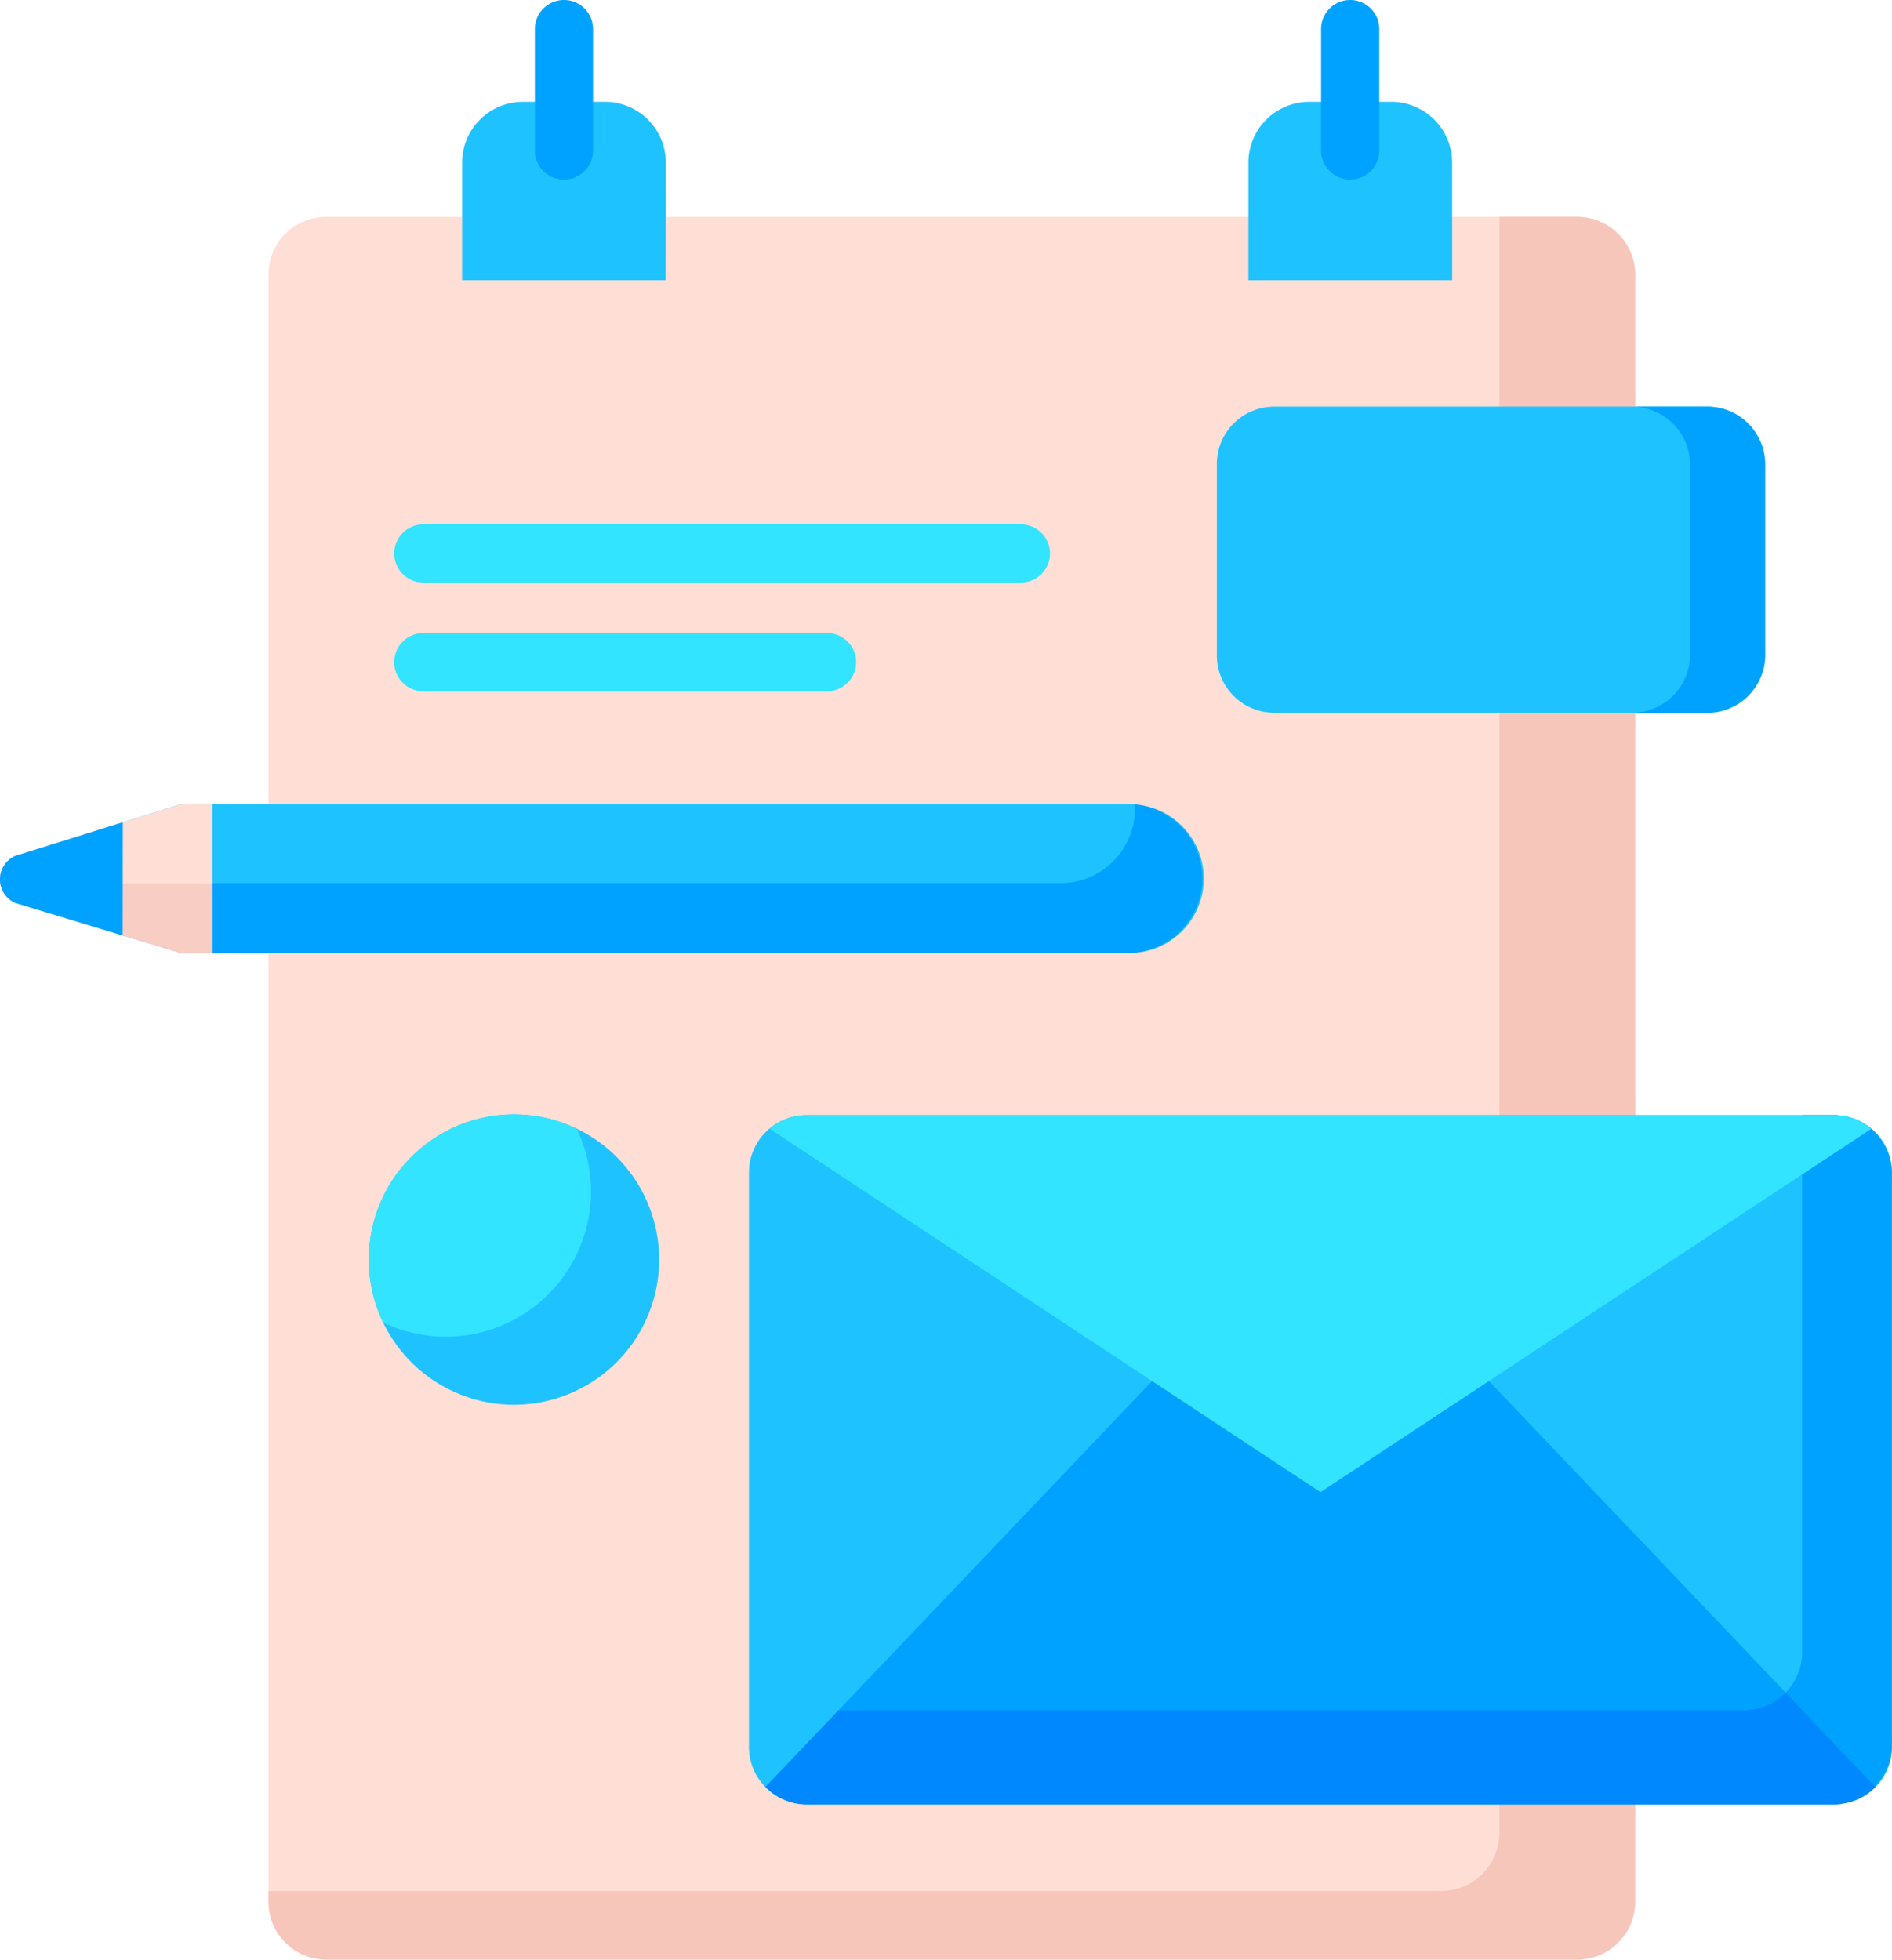 <svg xmlns="http://www.w3.org/2000/svg" width="54.56" height="56.514" viewBox="0 0 54.56 56.514">
  <g id="branding" transform="translate(0)">
    <path id="Path_157" data-name="Path 157" d="M107.89,106.927h-36.1a1.656,1.656,0,0,1-1.656-1.656V58.324a1.656,1.656,0,0,1,1.656-1.656h36.1a1.656,1.656,0,0,1,1.656,1.656v46.948A1.656,1.656,0,0,1,107.89,106.927Zm0,0" transform="translate(-62.391 -50.413)" fill="#ffded5"/>
    <path id="Path_158" data-name="Path 158" d="M107.867,56.668H105.63v46.6a1.678,1.678,0,0,1-1.678,1.678H70.132v.3a1.678,1.678,0,0,0,1.678,1.678h36.057a1.678,1.678,0,0,0,1.678-1.678v-46.9a1.678,1.678,0,0,0-1.678-1.678Zm0,0" transform="translate(-62.391 -50.413)" fill="#f7c6ba"/>
    <path id="Path_159" data-name="Path 159" d="M126.6,31.763H120.73V28.374a1.753,1.753,0,0,1,1.752-1.753h2.37a1.752,1.752,0,0,1,1.752,1.753Zm0,0" transform="translate(-107.404 -23.683)" fill="#1dc2ff"/>
    <path id="Path_160" data-name="Path 160" d="M332.031,31.763h-5.875V28.374a1.752,1.752,0,0,1,1.752-1.753h2.37a1.753,1.753,0,0,1,1.752,1.753Zm0,0" transform="translate(-290.155 -23.683)" fill="#1dc2ff"/>
    <path id="Path_161" data-name="Path 161" d="M140.581,5.178a.839.839,0,0,1-.839-.839V.839a.839.839,0,1,1,1.678,0v3.5A.839.839,0,0,1,140.581,5.178Zm0,0" transform="translate(-124.318)" fill="#00a2ff"/>
    <path id="Path_162" data-name="Path 162" d="M346,5.178a.839.839,0,0,1-.839-.839V.839a.839.839,0,1,1,1.678,0v3.5A.839.839,0,0,1,346,5.178Zm0,0" transform="translate(-307.065)" fill="#00a2ff"/>
    <path id="Path_163" data-name="Path 163" d="M332.034,115.078h-12.5a1.656,1.656,0,0,1-1.656-1.656v-5.516a1.656,1.656,0,0,1,1.656-1.656h12.5a1.656,1.656,0,0,1,1.656,1.656v5.516A1.656,1.656,0,0,1,332.034,115.078Zm0,0" transform="translate(-282.788 -94.523)" fill="#1dc2ff"/>
    <path id="Path_164" data-name="Path 164" d="M428.514,106.25h-2.163a1.678,1.678,0,0,1,1.678,1.678V113.4a1.678,1.678,0,0,1-1.678,1.678h2.163a1.678,1.678,0,0,0,1.678-1.678v-5.472A1.678,1.678,0,0,0,428.514,106.25Zm0,0" transform="translate(-379.291 -94.522)" fill="#00a2ff"/>
    <path id="Path_165" data-name="Path 165" d="M32.522,214.4H5.212L.439,212.958a.743.743,0,0,1-.008-1.35l4.781-1.495h27.31a2.146,2.146,0,1,1,0,4.291Zm0,0" transform="translate(-0.001 -186.921)" fill="#1dc2ff"/>
    <path id="Path_166" data-name="Path 166" d="M32.791,210.2c0,.042.006.083.006.125a2.146,2.146,0,0,1-2.146,2.146H.078a.732.732,0,0,0,.429.564l4.773,1.446H32.591a2.145,2.145,0,0,0,.2-4.281Zm0,0" transform="translate(-0.069 -187.001)" fill="#00a2ff"/>
    <path id="Path_167" data-name="Path 167" d="M121.063,138.7H103.831a.839.839,0,1,1,0-1.678h17.232a.839.839,0,1,1,0,1.678Zm0,0" transform="translate(-91.624 -121.899)" fill="#32e4ff"/>
    <path id="Path_168" data-name="Path 168" d="M115.472,167.08H103.83a.839.839,0,0,1,0-1.678h11.642a.839.839,0,0,1,0,1.678Zm0,0" transform="translate(-91.623 -147.145)" fill="#32e4ff"/>
    <path id="Path_169" data-name="Path 169" d="M6.129,210.113H5.213L.432,211.607a.743.743,0,0,0,.008,1.351L5.213,214.4h.917v-4.291Zm0,0" transform="translate(-0.002 -186.921)" fill="#ffded5"/>
    <path id="Path_170" data-name="Path 170" d="M.094,230.848a.73.73,0,0,0,.427.557l4.773,1.446H6.21v-2Zm0,0" transform="translate(-0.083 -205.367)" fill="#f7cdc4"/>
    <path id="Path_171" data-name="Path 171" d="M3.542,214.84l-3.112.973a.743.743,0,0,0,.008,1.351l3.1.94Zm0,0" transform="translate(0 -191.126)" fill="#00a2ff"/>
    <path id="Path_172" data-name="Path 172" d="M104.724,295.362a4.186,4.186,0,1,1-4.187-4.187A4.187,4.187,0,0,1,104.724,295.362Zm0,0" transform="translate(-85.716 -259.036)" fill="#1dc2ff"/>
    <path id="Path_173" data-name="Path 173" d="M226.978,311.229h-29.65a1.656,1.656,0,0,1-1.656-1.656V293.011a1.656,1.656,0,0,1,1.656-1.656h29.65a1.656,1.656,0,0,1,1.656,1.656v16.562A1.656,1.656,0,0,1,226.978,311.229Zm0,0" transform="translate(-174.074 -259.195)" fill="#1dc2ff"/>
    <path id="Path_174" data-name="Path 174" d="M232.024,331.444l-16-16.8-16,16.8a1.673,1.673,0,0,0,1.2.5h29.605a1.674,1.674,0,0,0,1.2-.5Zm0,0" transform="translate(-177.944 -279.915)" fill="#00a2ff"/>
    <path id="Path_175" data-name="Path 175" d="M230.827,291.355h-.912v15.481a1.678,1.678,0,0,1-1.678,1.678H202.13l-2.106,2.211.054.051.05.046.058.047.057.043.058.04c.036.024.073.047.112.068h0c.044.025.091.047.138.068l.007,0h0c.044.019.09.035.136.05l.02.007c.043.013.087.024.131.034l.028.007h0c.043.009.086.015.13.02h.005l.033,0a1.639,1.639,0,0,0,.173.009h29.605a1.678,1.678,0,0,0,1.678-1.678V293.033a1.678,1.678,0,0,0-1.678-1.678Zm0,0" transform="translate(-177.945 -259.195)" fill="#00a2ff"/>
    <path id="Path_176" data-name="Path 176" d="M231.038,445.429c.044-.006.088-.012.13-.02l.031-.008c.044-.01.088-.021.131-.035l.019-.007c.047-.015.092-.032.137-.051l.009,0a1.688,1.688,0,0,0,.529-.364l-2.588-2.717a1.672,1.672,0,0,1-1.2.506H202.13l-2.106,2.211a1.7,1.7,0,0,0,.389.3c.045.025.092.047.139.068a1.689,1.689,0,0,0,.67.14h29.605a1.633,1.633,0,0,0,.173-.009l.038-.006Zm0,0" transform="translate(-177.945 -393.41)" fill="#08f"/>
    <g id="Group_24" data-name="Group 24" transform="translate(10.635 32.14)">
      <path id="Path_177" data-name="Path 177" d="M216.976,302.227l15.883-10.477a1.669,1.669,0,0,0-1.08-.395H202.173a1.669,1.669,0,0,0-1.08.395Zm0,0" transform="translate(-189.532 -291.335)" fill="#32e4ff"/>
      <path id="Path_178" data-name="Path 178" d="M96.352,295.362a4.169,4.169,0,0,0,.411,1.811,4.188,4.188,0,0,0,5.586-5.587,4.188,4.188,0,0,0-6,3.776Zm0,0" transform="translate(-96.352 -291.175)" fill="#32e4ff"/>
    </g>
  </g>
</svg>
